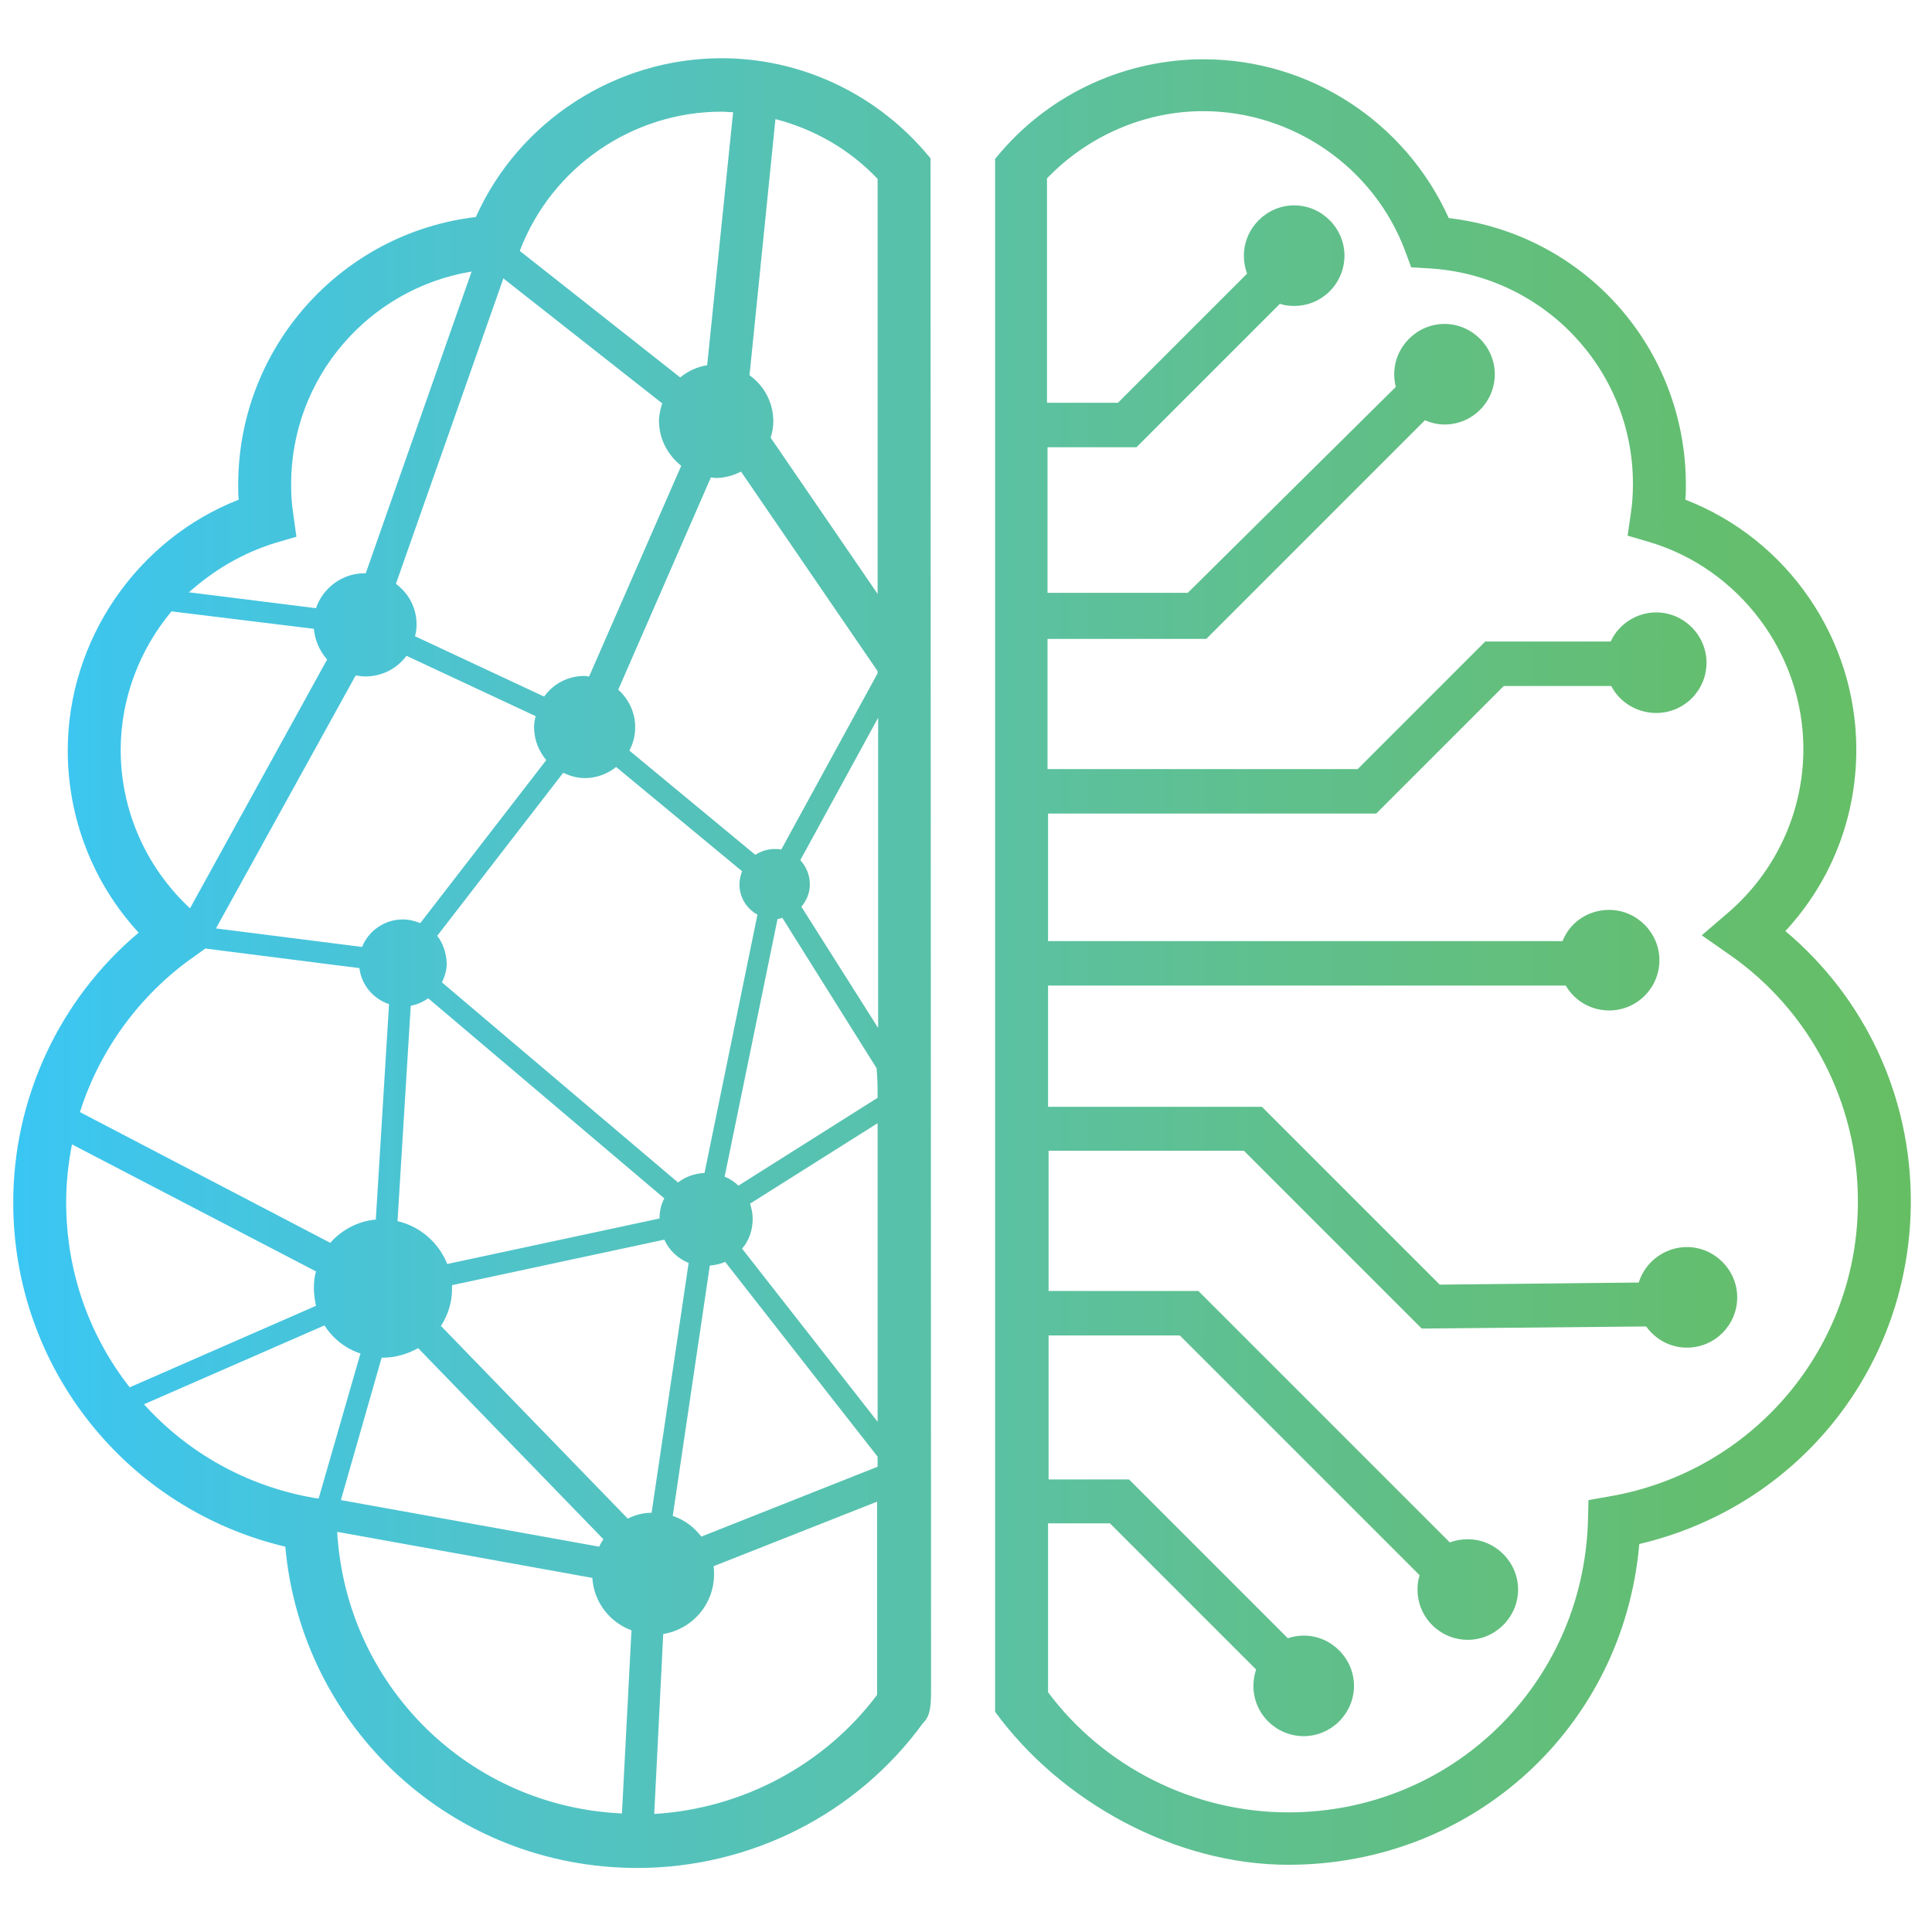 <?xml version="1.0" encoding="utf-8"?>
<!-- Generator: Adobe Illustrator 21.1.0, SVG Export Plug-In . SVG Version: 6.00 Build 0)  -->
<svg version="1.1" id="Layer_1" xmlns="http://www.w3.org/2000/svg" xmlns:xlink="http://www.w3.org/1999/xlink" x="0px" y="0px"
   viewBox="0 0 365 365" style="enable-background:new 0 0 365 365;" xml:space="preserve">
<style type="text/css">
  .st0{fill:url(#SVGID_1_);}
</style>
<linearGradient id="SVGID_1_" gradientUnits="userSpaceOnUse" x1="2.443" y1="181.936" x2="361" y2="181.936">
  <stop  offset="0" style="stop-color:#3AC6F4"/>
  <stop  offset="0.276" style="stop-color:#51C3C6"/>
  <stop  offset="0.624" style="stop-color:#5EC093"/>
  <stop  offset="0.873" style="stop-color:#64BE72"/>
  <stop  offset="0.996" style="stop-color:#66BE64"/>
</linearGradient>
<path class="st0" d="M175.8,29.9l-1.2-1.4C164.9,17.4,151,11,136.3,11c-20,0-38.3,11.9-46.4,30C64.5,44,45,65.6,45,91.6
  c0,0.9,0,1.8,0.1,2.8c-19.2,7.5-32.3,26.5-32.3,47.4c0,12.8,4.8,25.1,13.4,34.4c-15,12.6-23.7,31.3-23.7,51
  c0,31.2,21.4,57.9,51.4,65c3.1,34.3,31.6,60.7,66.5,60.7c21.4,0,41.5-10.2,54-27.4c1.5-1.4,1.5-3.7,1.5-6.9L175.8,29.9z M64.4,283.4
  l7.7-26.9c0.1,0,0.1,0,0.2,0c2.4,0,4.7-0.7,6.7-1.8l35,36.1c-0.3,0.5-0.6,0.9-0.8,1.4L64.4,283.4z M40.8,175.4l26.4-47.8
  c0.6,0.1,1.2,0.2,1.8,0.2c3.2,0,6-1.5,7.8-3.9l24.4,11.4c-0.2,0.7-0.3,1.4-0.3,2.1c0,2.4,0.9,4.5,2.3,6.2l-23.8,30.8
  c-1-0.4-2.1-0.7-3.3-0.7c-3.5,0-6.5,2.2-7.7,5.2L40.8,175.4z M95.1,52.6l30,23.6c-0.3,1-0.6,2.1-0.6,3.3c0,3.5,1.7,6.5,4.2,8.5
  l-17.4,39.8c-0.3,0-0.6-0.1-0.9-0.1c-3.1,0-5.9,1.5-7.6,3.9l-24.4-11.4c0.2-0.7,0.3-1.4,0.3-2.2c0-3.2-1.5-5.9-3.9-7.7L95.1,52.6z
   M165.8,127.2l-18.2,33.3c-0.4-0.1-0.8-0.1-1.3-0.1c-1.3,0-2.5,0.4-3.6,1.1l-23.8-19.7c0.7-1.3,1.1-2.8,1.1-4.4
  c0-2.8-1.2-5.3-3.2-7.1l17.5-40.1c0.3,0,0.6,0.1,0.9,0.1c1.8,0,3.4-0.5,4.8-1.2l25.6,37.4C165.8,126.7,165.8,126.9,165.8,127.2z
   M165.8,207.4L139.5,224c-0.7-0.7-1.6-1.3-2.6-1.7l10-48.7c0.3,0,0.6-0.1,0.9-0.2l17.8,28.4C165.8,203.7,165.8,205.6,165.8,207.4z
   M123.1,285.8c-1.6,0-3.1,0.4-4.5,1.1l-35.3-36.4c1.3-2,2.1-4.4,2.1-7c0-0.2,0-0.5,0-0.7l40.1-8.6c0.9,2,2.6,3.6,4.6,4.4
  L123.1,285.8z M82.6,176.8l23.8-30.8c1.3,0.6,2.6,1,4.1,1c2.2,0,4.3-0.8,5.9-2.1l23.8,19.7c-0.3,0.8-0.5,1.6-0.5,2.5
  c0,2.5,1.4,4.6,3.4,5.7l-10,48.8c-1.9,0.1-3.6,0.7-5,1.8l-44.6-37.8c0.5-1.1,0.9-2.3,0.9-3.6C84.3,180,83.7,178.2,82.6,176.8z
   M77.6,190c1.2-0.2,2.3-0.7,3.3-1.4l44.6,37.8c-0.6,1.1-0.9,2.4-0.9,3.8l-40.1,8.6c-1.6-4-5.1-7.1-9.4-8.1L77.6,190z M127.1,286.4
  l7-47.3c1-0.1,2-0.3,2.9-0.7l28.8,36.8c0,0.6,0,1.3,0,1.9l-33.3,13.2C131.1,288.5,129.3,287.1,127.1,286.4z M140.2,235.9
  c1.3-1.5,2-3.5,2-5.6c0-1-0.2-2-0.5-2.9l24.1-15.2c0,20.4,0,39.8,0,56.4L140.2,235.9z M151.4,171.3c1-1.2,1.6-2.6,1.6-4.2
  c0-1.8-0.7-3.4-1.8-4.6l14.7-26.9c0,19,0,39,0,58.6L151.4,171.3z M165.8,112.2l-20.2-29.5c0.3-1,0.5-2,0.5-3.1
  c0-3.6-1.8-6.8-4.5-8.7l4.9-48.4c7.3,1.9,14,5.7,19.3,11.3C165.8,41.7,165.8,73,165.8,112.2z M136.3,21.1c0.7,0,1.4,0.1,2.2,0.1
  L133.6,69c-1.9,0.3-3.6,1.1-5.1,2.3L98.2,47.4C104.2,31.6,119.5,21.1,136.3,21.1z M51.9,102.6l4.1-1.2l-0.6-4.3
  c-0.3-1.9-0.4-3.8-0.4-5.6c0-20.2,14.7-37,34.1-40.2l-20,57c-0.1,0-0.1,0-0.2,0c-4.3,0-7.9,2.8-9.2,6.6l-24-3
  C40.4,107.7,45.8,104.5,51.9,102.6z M22.8,141.7c0-9.8,3.6-19,9.6-26.2l26.9,3.3c0.2,2.2,1.1,4.2,2.5,5.8l-25.9,47
  C27.6,163.9,22.8,153.1,22.8,141.7z M36.7,180.7l2.1-1.5l29.1,3.7c0.4,3.2,2.6,5.8,5.6,6.8l-2.5,40.7c-3.4,0.3-6.5,2-8.6,4.4
  l-47.3-24.7C18.8,198.4,26.4,187.9,36.7,180.7z M13.6,216.2l46.1,24c-0.3,1-0.4,2.1-0.4,3.2c0,1.1,0.2,2.3,0.4,3.3l-35.2,15.4
  c-7.6-9.7-12-21.8-12-35C12.5,223.4,12.9,219.8,13.6,216.2z M27.2,265.3l34.1-14.9c1.6,2.5,4,4.4,6.8,5.3l-7.9,27.4l-0.8-0.1
  C46.6,280.8,35.4,274.4,27.2,265.3z M63.7,289.4l48.2,8.7c0.3,4.6,3.3,8.4,7.4,9.9l-1.8,34.6C88.6,341.3,65.4,318.5,63.7,289.4z
   M123.6,342.7l1.7-34c5.5-0.9,9.6-5.6,9.6-11.3c0-0.5,0-1-0.1-1.5l30.9-12.2c0,18.7,0,32.1,0,36.5
  C155.8,333.4,140.3,341.7,123.6,342.7z M337.3,175.9c8.7-9.4,13.4-21.5,13.4-34.3c0-20.8-12.9-39.7-32.3-47.2
  c0.1-0.9,0.1-1.9,0.1-2.8c0-25.9-19.2-47.4-44.8-50.4c-8.2-18.2-26.3-30-46.3-30c-14.6,0-28.6,6.3-38.2,17.4L188,30l0,246.1
  c0,0,0,43,0,47.3c12.5,17.1,34.1,28.9,55.4,28.9c34.9,0,63.3-26,66.3-60.6c30.2-7.1,51.3-33.6,51.3-64.8
  C361,207.1,352.4,188.6,337.3,175.9z M304.1,282.7l-4,0.7l-0.1,4.1c-1,30.8-25.8,54.9-56.6,54.9c-17.8,0-34.8-8.5-45.4-22.7l0-31.9
  h11.7l27.6,27.6c-0.3,1-0.5,2-0.5,3.1c0,5.3,4.3,9.5,9.5,9.5s9.5-4.3,9.5-9.5s-4.3-9.5-9.5-9.5c-1,0-2.1,0.2-3,0.5l-30-30h-15.2
  l0-27.2h24.8l45.3,45.3c-0.3,0.9-0.4,1.8-0.4,2.7c0,5.3,4.3,9.5,9.5,9.5s9.5-4.3,9.5-9.5s-4.3-9.5-9.5-9.5c-1.2,0-2.3,0.2-3.4,0.6
  l-47.5-47.5h-28.3v-26.5h36.9l33.6,33.6l42.4-0.4c1.8,2.5,4.6,4,7.7,4c5.3,0,9.5-4.3,9.5-9.5s-4.3-9.5-9.5-9.5
  c-4.2,0-7.9,2.8-9.1,6.7l-37.6,0.4l-33.6-33.6h-40.4l0-22.9h97.8c1.7,2.9,4.8,4.7,8.2,4.7c5.3,0,9.5-4.3,9.5-9.5s-4.3-9.5-9.5-9.5
  c-3.9,0-7.4,2.3-8.8,5.9h-97.2v-24.1H260l24.1-24.1h20.3c1.6,3.1,4.9,5.1,8.5,5.1c5.3,0,9.5-4.3,9.5-9.5s-4.3-9.5-9.5-9.5
  c-3.7,0-7.1,2.2-8.6,5.5h-23.7l-24.1,24.1h-58.6l0-24.6h30l41.3-41.3c1.2,0.5,2.4,0.8,3.7,0.8c5.3,0,9.5-4.3,9.5-9.5
  s-4.3-9.5-9.5-9.5s-9.5,4.3-9.5,9.5c0,0.8,0.1,1.6,0.3,2.4L224.4,112h-26.5V84.5h16.8l27.1-27.1c0.9,0.3,1.8,0.4,2.7,0.4
  c5.3,0,9.5-4.3,9.5-9.5s-4.3-9.5-9.5-9.5s-9.5,4.3-9.5,9.5c0,1.2,0.2,2.3,0.6,3.4l-24.4,24.4h-13.4l0-42.4
  c7.7-8,18.4-12.7,29.5-12.7c16.9,0,32.3,10.6,38.2,26.5l1.1,3l3.3,0.2c21.6,1.2,38.6,19,38.6,40.7c0,1.8-0.1,3.7-0.4,5.6l-0.6,4.2
  l4.1,1.2c17.1,5.1,29.1,21.2,29.1,39.1c0,11.9-5.2,23.2-14.3,31l-4.9,4.2l5.3,3.7c15.2,10.6,24.2,28,24.2,46.5
  C351.1,254.5,331.3,278,304.1,282.7z"/>
</svg>
